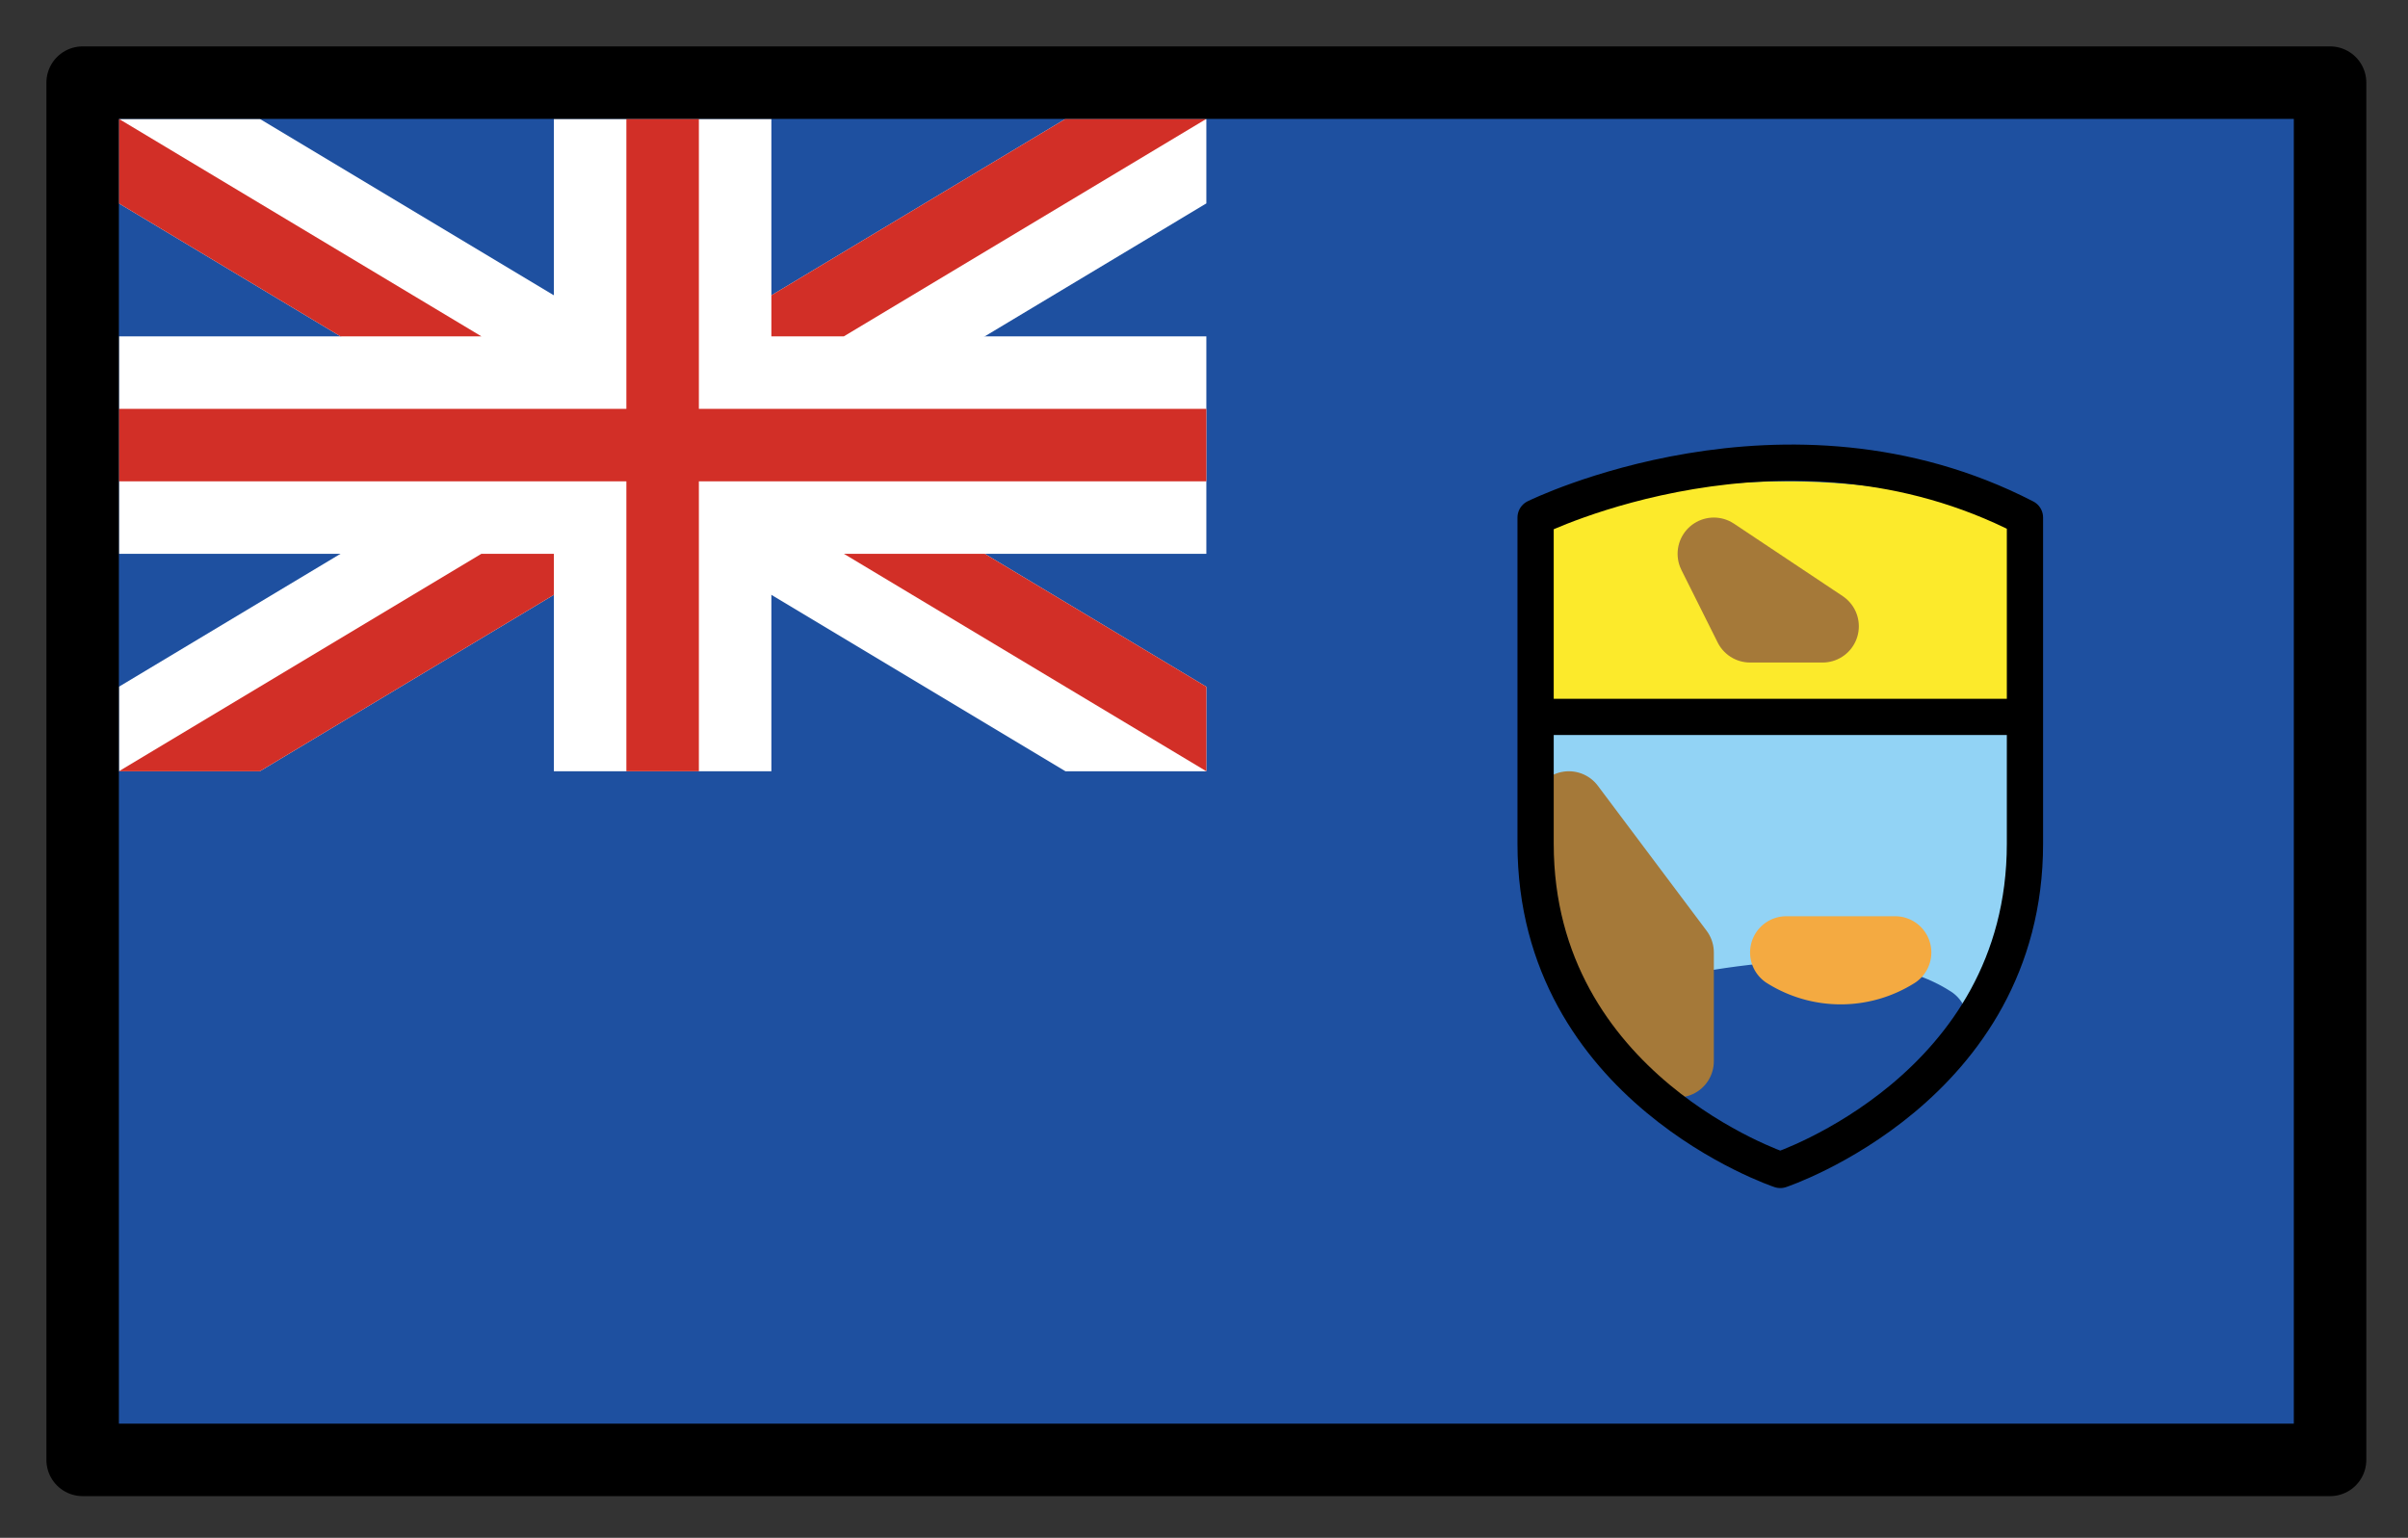 <svg xmlns="http://www.w3.org/2000/svg" role="img" viewBox="2.72 14.72 66.43 42.43"><rect x="2.72" y="14.72" width="66.43" height="42.43" fill="#333333" stroke="none"/><title>1F1F8-1F1ED.svg</title><path fill="#1e50a0" d="M5 17h62v38H5z"/><path fill="#fff" d="M9.887 18H6v2.332L32.113 36H36v-2.332L9.887 18z"/><path fill="#fff" d="M36 20.332V18h-3.887L6 33.668V36h3.887L36 20.332z"/><path fill="#fff" d="M6 24h30v6H6z"/><path fill="#fff" d="M18 18h6v18h-6z"/><path fill="#d22f27" d="M20 18h2v18h-2z"/><path fill="#d22f27" d="M6 26h30v2H6zm30 7.668L29.887 30H26l10 6v-2.332zM36 18h-3.887L24 22.868V24h2l10-6zM6 20.332L12.113 24H16L6 18v2.332zM6 36h3.887L18 31.132V30h-2L6 36z"/><path fill="#3f3f3f" d="M58.5 29h-.277c.094.031.184.069.277.101zm-13 0v.101c.093-.032.183-.071.277-.101z"/><path fill="#fcea2b" d="M52 28a19.956 19.956 0 0 0-6.223 1h12.446A19.956 19.956 0 0 0 52 28zm6.5 6.5v-5.399c-.093-.032-.183-.071-.277-.101H45.777c-.094.031-.184.069-.277.101V34.5z"/><path fill="#92d3f5" d="M44.956 34.81l13.544.053S60 44 52 47m-7.044-12.19S44 45 52 47"/><path fill="#1e50a0" stroke="#1e50a0" stroke-linecap="round" stroke-linejoin="round" stroke-width="2" d="M56 42.919c-2.4-1.557-8 0-8 0L52 47z"/><path fill="none" stroke="#a57939" stroke-linecap="round" stroke-linejoin="round" stroke-width="2" d="M46 37l3 4v3"/><ellipse cx="46.858" cy="40.589" fill="none" stroke="#a57939" stroke-linecap="round" stroke-linejoin="round" stroke-width="2" rx=".5" ry="2.647" transform="rotate(-18.17 46.858 40.59)"/><path fill="#f4aa41" stroke="#a57939" stroke-linecap="round" stroke-linejoin="round" stroke-width="2" d="M53 32h-2l-1-2 3 2z"/><path fill="none" stroke="#f4aa41" stroke-linecap="round" stroke-linejoin="round" stroke-width="2" d="M55 41h-3a2.822 2.822 0 0 0 3 0z"/><path fill="none" stroke="#000" stroke-linecap="round" stroke-linejoin="round" d="M58.583 29v9c0 6.75-6.75 9-6.75 9s-6.75-2.25-6.75-9v-9s6.896-3.406 13.5 0zM58.5 34.5h-13"/><g><path fill="none" stroke="#000" stroke-linecap="round" stroke-linejoin="round" stroke-width="2" d="M5 17h62v38H5z"/></g></svg>